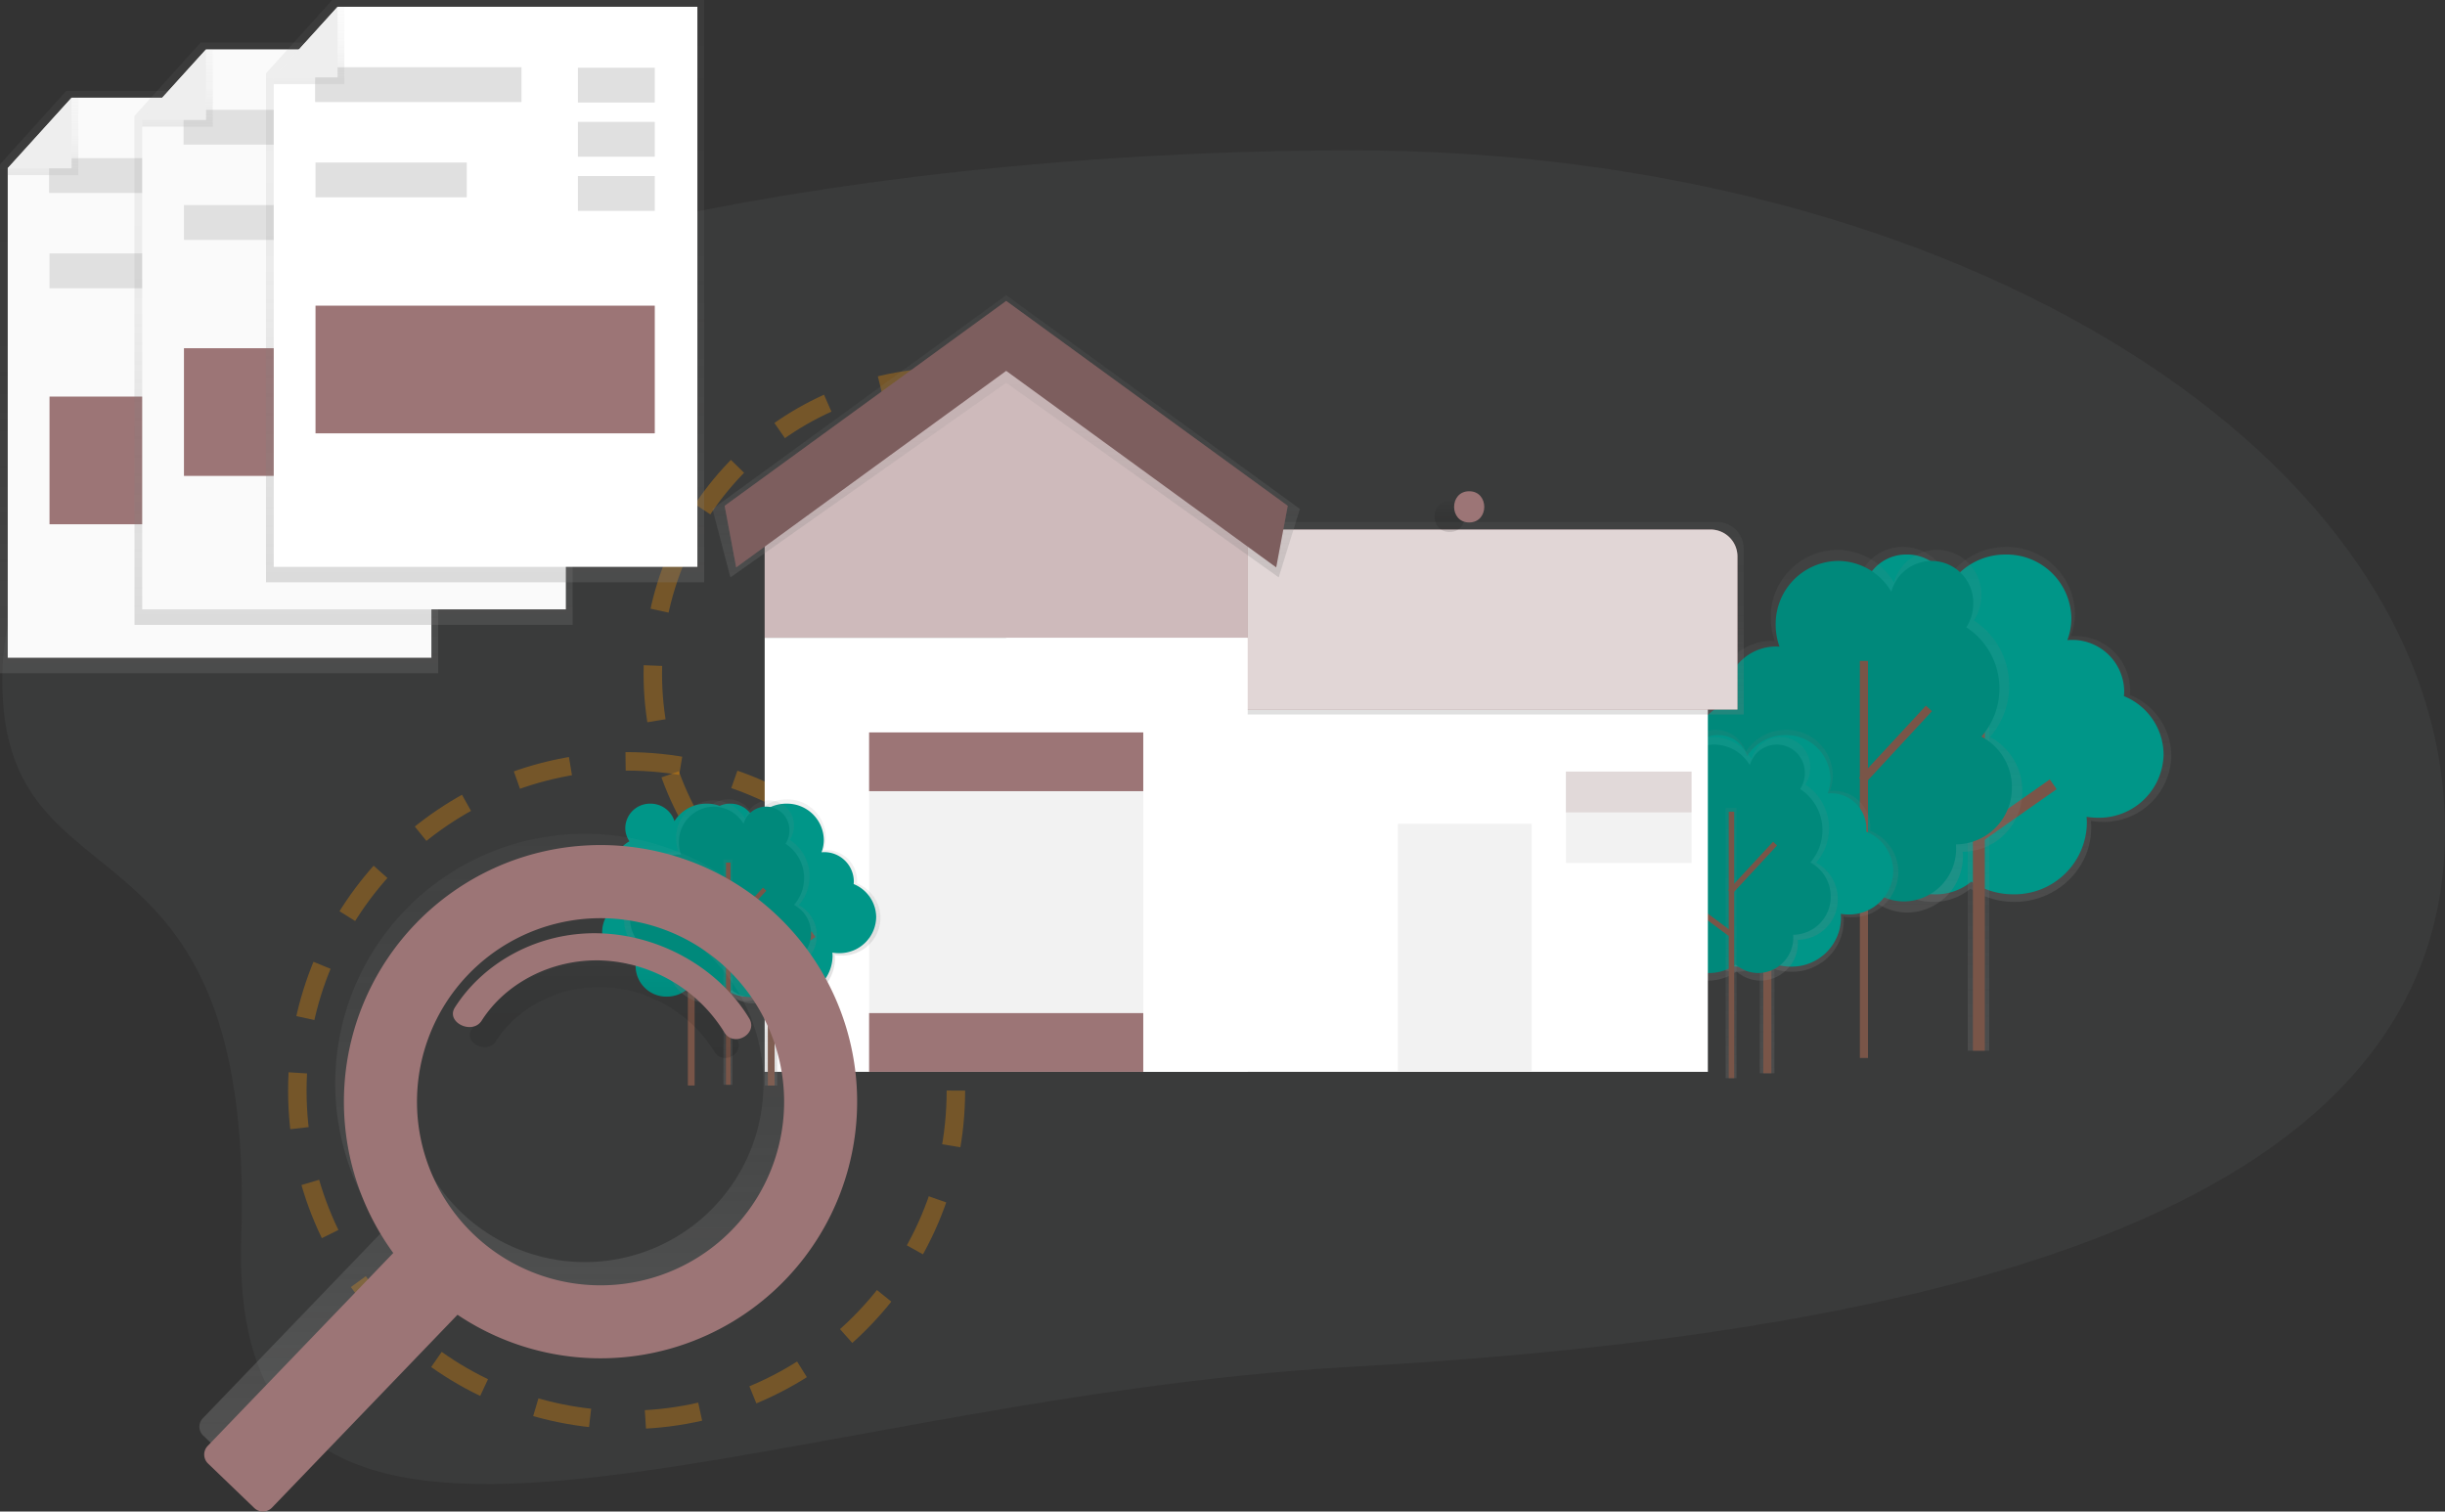 <svg xmlns="http://www.w3.org/2000/svg" xmlns:xlink="http://www.w3.org/1999/xlink" width="529.734" height="327.482" viewBox="0 0 529.734 327.482">
  <rect x="0" y="0" width="529.734" height="327.482" fill="#333333" stroke="none"/>
  <defs>
    <linearGradient id="linear-gradient" x1="0.5" y1="1" x2="0.5" gradientUnits="objectBoundingBox">
      <stop offset="0" stop-color="gray" stop-opacity="0.251"/>
      <stop offset="0.54" stop-color="gray" stop-opacity="0.122"/>
      <stop offset="1" stop-color="gray" stop-opacity="0.102"/>
    </linearGradient>
    <linearGradient id="linear-gradient-2" x1="0.5" y1="1" x2="0.5" y2="0" xlink:href="#linear-gradient"/>
    <linearGradient id="linear-gradient-3" x1="0.5" y1="1" x2="0.5" y2="0" xlink:href="#linear-gradient"/>
    <linearGradient id="linear-gradient-5" x1="0.5" y1="1" x2="0.5" y2="0" xlink:href="#linear-gradient"/>
    <linearGradient id="linear-gradient-6" x1="0.501" y1="1" x2="0.501" y2="0" xlink:href="#linear-gradient"/>
    <linearGradient id="linear-gradient-7" x1="0.5" y1="1" x2="0.5" y2="0" xlink:href="#linear-gradient"/>
    <linearGradient id="linear-gradient-12" x1="0.5" y1="1" x2="0.5" y2="0" xlink:href="#linear-gradient"/>
    <linearGradient id="linear-gradient-13" x1="0.5" y1="1" x2="0.5" y2="0" xlink:href="#linear-gradient"/>
    <linearGradient id="linear-gradient-17" x1="0.5" y1="1" x2="0.5" y2="0" xlink:href="#linear-gradient"/>
    <linearGradient id="linear-gradient-18" x1="0.501" y1="1" x2="0.501" y2="0" xlink:href="#linear-gradient"/>
    <linearGradient id="linear-gradient-19" x1="0.5" y1="1" x2="0.5" gradientUnits="objectBoundingBox">
      <stop offset="0" stop-color="#b3b3b3" stop-opacity="0.251"/>
      <stop offset="0.54" stop-color="#b3b3b3" stop-opacity="0.102"/>
      <stop offset="1" stop-color="#b3b3b3" stop-opacity="0.051"/>
    </linearGradient>
    <linearGradient id="linear-gradient-20" x1="0.5" y1="1.001" x2="0.5" gradientUnits="objectBoundingBox">
      <stop offset="0" stop-opacity="0.122"/>
      <stop offset="0.55" stop-opacity="0.09"/>
      <stop offset="1" stop-opacity="0.02"/>
    </linearGradient>
    <linearGradient id="linear-gradient-21" x1="0.5" y1="0.999" x2="0.5" y2="0" xlink:href="#linear-gradient-20"/>
    <linearGradient id="linear-gradient-22" x1="0.5" y1="1" x2="0.5" gradientUnits="objectBoundingBox">
      <stop offset="0.01" stop-color="gray" stop-opacity="0.251"/>
      <stop offset="0.54" stop-color="gray" stop-opacity="0.122"/>
      <stop offset="1" stop-color="gray" stop-opacity="0.102"/>
    </linearGradient>
    <linearGradient id="linear-gradient-23" x1="0.5" y1="1" x2="0.5" y2="0" xlink:href="#linear-gradient-19"/>
    <linearGradient id="linear-gradient-27" x1="0.5" y1="1" x2="0.5" y2="0" xlink:href="#linear-gradient-19"/>
  </defs>
  <g id="footer" transform="translate(-184 -367)">
    <path id="Path_484" data-name="Path 484" d="M198.478,0C329.17,0,435.117,66.019,435.117,147.458S328.5,256.247,198.478,263.526-45.452,331.111-42.346,235.452s-51.777-68.574-51.777-120.614C-94.123,33.4,67.786,0,198.478,0Z" transform="translate(278.617 399.579)" fill="#727b76" opacity="0.12"/>
    <g id="footer-2" data-name="footer" transform="translate(325.01 430.013)">
      <circle id="Ellipse_95" data-name="Ellipse 95" cx="64.345" cy="64.345" r="64.345" transform="translate(0.427 18.673)" opacity="0.3" stroke="#ff9800" stroke-miterlimit="10" stroke-width="4" stroke-dasharray="12" fill="none"/>
      <ellipse id="Ellipse_96" data-name="Ellipse 96" cx="71.341" cy="71.341" rx="71.341" ry="71.341" transform="translate(-76.589 101.941)" fill="none" stroke="#ff9800" stroke-miterlimit="10" stroke-width="4" stroke-dasharray="12" opacity="0.3"/>
      <g id="_Group_" data-name="&lt;Group&gt;" transform="translate(252.088 55.494)">
        <path id="Path_449" data-name="Path 449" d="M899.082,445.81a15.91,15.91,0,0,1-4.32-10.886,16.161,16.161,0,0,1,7.927-13.813,9.38,9.38,0,0,1-1.655-5.3,9.832,9.832,0,0,1,10-9.659,9.952,9.952,0,0,1,9.592,6.954,15,15,0,0,1,12.756-6.954,14.654,14.654,0,0,1,14.9,14.393,13.929,13.929,0,0,1-.912,4.967c.3-.021.6-.046.912-.046a11.76,11.76,0,0,1,11.957,11.554,11.286,11.286,0,0,1-.06,1.167,14.348,14.348,0,0,1,8.98,13.18,14.6,14.6,0,0,1-14.849,14.347,15.434,15.434,0,0,1-2.57-.219c.042.477.071.962.071,1.45,0,8.892-7.46,16.1-16.663,16.1a16.97,16.97,0,0,1-9.489-2.867,12.65,12.65,0,0,1-8.057,2.867,12.241,12.241,0,0,1-12.448-12.021c0-.286.025-.569.046-.852h-.046a13.11,13.11,0,0,1-13.329-12.88A12.834,12.834,0,0,1,899.082,445.81Z" transform="translate(-891.82 -406.149)" fill="url(#linear-gradient)"/>
      </g>
      <path id="_Path_" data-name="&lt;Path&gt;" d="M903.461,448.743a15.238,15.238,0,0,1-4.133-10.419,15.468,15.468,0,0,1,7.587-13.223,8.977,8.977,0,0,1-1.584-5.088,9.413,9.413,0,0,1,9.57-9.245,9.546,9.546,0,0,1,9.192,6.654,14.361,14.361,0,0,1,12.187-6.65,14.025,14.025,0,0,1,14.258,13.788,13.336,13.336,0,0,1-.873,4.755c.29-.021.58-.042.873-.042a11.255,11.255,0,0,1,11.444,11.059,10.843,10.843,0,0,1-.06,1.117,13.75,13.75,0,0,1,8.595,12.615A13.979,13.979,0,0,1,956.305,467.8a14.781,14.781,0,0,1-2.476-.209c.044.456.068.919.068,1.386a15.685,15.685,0,0,1-15.948,15.408,16.263,16.263,0,0,1-9.083-2.744,12.109,12.109,0,0,1-7.683,2.751,11.719,11.719,0,0,1-11.915-11.511c0-.276.021-.544.042-.817h-.042a12.549,12.549,0,0,1-12.76-12.328,12.286,12.286,0,0,1,6.951-10.988Z" transform="translate(-642.764 -353.641)" fill="#009688"/>
      <line id="_Path_2" data-name="&lt;Path&gt;" y2="85.643" transform="translate(287.729 78.985)" fill="#795548"/>
      <rect id="Rectangle_681" data-name="Rectangle 681" width="4.663" height="85.64" transform="translate(285.318 78.985)" fill="url(#linear-gradient-2)"/>
      <rect id="Rectangle_682" data-name="Rectangle 682" width="2.581" height="85.64" transform="translate(286.439 78.985)" fill="#795548"/>
      <line id="_Path_3" data-name="&lt;Path&gt;" x1="15.294" y1="15.598" transform="translate(272.696 89.036)" fill="#795548"/>
      <rect id="Rectangle_683" data-name="Rectangle 683" width="2.581" height="21.846" transform="matrix(0.714, -0.7, 0.7, 0.714, 271.779, 89.94)" fill="#795548"/>
      <line id="_Path_4" data-name="&lt;Path&gt;" y1="11.123" x2="15.853" transform="translate(287.991 106.918)" fill="#795548"/>
      <rect id="Rectangle_684" data-name="Rectangle 684" width="19.367" height="2.581" transform="translate(287.248 116.978) rotate(-35.06)" fill="#795548"/>
      <g id="_Group_2" data-name="&lt;Group&gt;" transform="translate(222.482 56.11)">
        <path id="Path_450" data-name="Path 450" d="M875.738,448.438a16.878,16.878,0,0,0-3.482-25.243,9.98,9.98,0,0,0,1.6-5.434A9.627,9.627,0,0,0,854.939,415a14.315,14.315,0,0,0-12.314-7.106A14.552,14.552,0,0,0,828.239,422.6a14.978,14.978,0,0,0,.88,5.077c-.29-.021-.583-.046-.88-.046a11.7,11.7,0,0,0-11.547,11.809c0,.4.021.8.06,1.191a14.676,14.676,0,0,0-8.672,13.47,14.5,14.5,0,0,0,14.336,14.665,14.1,14.1,0,0,0,2.475-.223c-.042.488-.067.983-.067,1.481a16.275,16.275,0,0,0,16.09,16.454,15.764,15.764,0,0,0,9.16-2.931,11.808,11.808,0,0,0,7.778,2.931,12.159,12.159,0,0,0,12.021-12.293c0-.294-.025-.583-.042-.873h.042a13.017,13.017,0,0,0,12.869-13.163,13.194,13.194,0,0,0-7-11.713Z" transform="translate(-808.08 -407.89)" fill="url(#linear-gradient-3)"/>
      </g>
      <path id="_Path_5" data-name="&lt;Path&gt;" d="M878.106,452.769a15.842,15.842,0,0,0-3.27-23.688,9.368,9.368,0,0,0,1.5-5.1,9.029,9.029,0,0,0-17.741-2.6,13.435,13.435,0,0,0-11.561-6.671,13.659,13.659,0,0,0-13.5,13.81,14.064,14.064,0,0,0,.827,4.766c-.272-.021-.548-.042-.827-.042a10.953,10.953,0,0,0-10.836,11.084,10.6,10.6,0,0,0,.057,1.117,13.788,13.788,0,0,0-8.132,12.646,13.6,13.6,0,0,0,13.46,13.764,13.228,13.228,0,0,0,2.33-.209c-.039.46-.064.923-.064,1.389a15.273,15.273,0,0,0,15.1,15.443,14.8,14.8,0,0,0,8.6-2.751,11.084,11.084,0,0,0,7.3,2.751,11.413,11.413,0,0,0,11.282-11.54c0-.276-.021-.548-.039-.82h.039a12.222,12.222,0,0,0,12.081-12.356A12.374,12.374,0,0,0,878.106,452.769Z" transform="translate(-589.825 -356.189)" fill="#00897b"/>
      <rect id="Rectangle_685" data-name="Rectangle 685" width="3.507" height="87.248" transform="translate(260.952 78.953)" fill="url(#linear-gradient-3)"/>
      <rect id="Rectangle_686" data-name="Rectangle 686" width="1.764" height="86.021" transform="translate(261.949 80.18)" fill="#795548"/>
      <rect id="Rectangle_687" data-name="Rectangle 687" width="21.312" height="1.764" transform="translate(261.782 105.512) rotate(-47.2)" fill="#795548"/>
      <rect id="Rectangle_688" data-name="Rectangle 688" width="1.764" height="18.699" transform="matrix(0.596, -0.803, 0.803, 0.596, 246.9, 109.135)" fill="#795548"/>
      <g id="_Group_3" data-name="&lt;Group&gt;" transform="translate(217.614 95.127)">
        <path id="Path_451" data-name="Path 451" d="M799.26,545.292a10.85,10.85,0,0,1-2.942-7.424,11.013,11.013,0,0,1,5.4-9.411,6.391,6.391,0,0,1-1.128-3.624,6.7,6.7,0,0,1,6.813-6.583,6.785,6.785,0,0,1,6.537,4.738,10.225,10.225,0,0,1,8.694-4.738,9.986,9.986,0,0,1,10.154,9.807,9.5,9.5,0,0,1-.622,3.387c.2,0,.41-.032.622-.032a8.006,8.006,0,0,1,8.132,7.874,7.694,7.694,0,0,1-.042.8,9.776,9.776,0,0,1,6.12,8.984,9.951,9.951,0,0,1-10.118,9.776,10.527,10.527,0,0,1-1.768-.149c.032.325.05.654.05.986a11.159,11.159,0,0,1-11.356,10.96,11.576,11.576,0,0,1-6.438-1.92,8.619,8.619,0,0,1-5.491,1.937,8.345,8.345,0,0,1-8.485-8.2,3.5,3.5,0,0,1,.032-.58h-.032a8.932,8.932,0,0,1-9.083-8.775,8.747,8.747,0,0,1,4.95-7.813Z" transform="translate(-794.31 -518.249)" fill="url(#linear-gradient-5)"/>
      </g>
      <path id="_Path_6" data-name="&lt;Path&gt;" d="M802.212,547.325a10.384,10.384,0,0,1-2.828-7.1,10.539,10.539,0,0,1,5.172-9.008,6.117,6.117,0,0,1-1.078-3.468,6.414,6.414,0,0,1,6.519-6.3,6.491,6.491,0,0,1,6.258,4.536,9.787,9.787,0,0,1,8.319-4.536,9.559,9.559,0,0,1,9.719,9.39,9.085,9.085,0,0,1-.594,3.242c.2,0,.392-.028.594-.028a7.671,7.671,0,0,1,7.8,7.534,7.388,7.388,0,0,1-.039.76,9.358,9.358,0,0,1,5.858,8.6,9.527,9.527,0,0,1-9.687,9.358,10.064,10.064,0,0,1-1.676-.141c.028.311.046.626.046.944a10.689,10.689,0,0,1-10.868,10.5,11.08,11.08,0,0,1-6.187-1.87,8.252,8.252,0,0,1-5.254,1.87,8,8,0,0,1-8.132-7.845,3.623,3.623,0,0,1,.028-.555h-.028a8.551,8.551,0,0,1-8.694-8.4A8.372,8.372,0,0,1,802.212,547.325Z" transform="translate(-578.733 -425.19)" fill="#009688"/>
      <line id="_Path_7" data-name="&lt;Path&gt;" y2="58.36" transform="translate(241.902 111.15)" fill="#795548"/>
      <rect id="Rectangle_689" data-name="Rectangle 689" width="3.178" height="58.36" transform="translate(240.258 111.15)" fill="url(#linear-gradient-6)"/>
      <rect id="Rectangle_690" data-name="Rectangle 690" width="1.757" height="58.36" transform="translate(241.022 111.15)" fill="#795548"/>
      <line id="_Path_8" data-name="&lt;Path&gt;" x1="10.419" y1="10.631" transform="translate(231.66 117.998)" fill="#795548"/>
      <rect id="Rectangle_691" data-name="Rectangle 691" width="1.757" height="14.884" transform="matrix(0.714, -0.7, 0.7, 0.714, 231.031, 118.613)" fill="#795548"/>
      <line id="_Path_9" data-name="&lt;Path&gt;" y1="7.58" x2="10.804" transform="translate(242.079 130.185)" fill="#795548"/>
      <rect id="Rectangle_692" data-name="Rectangle 692" width="13.198" height="1.757" transform="translate(241.576 137.038) rotate(-35.06)" fill="#795548"/>
      <g id="_Group_4" data-name="&lt;Group&gt;" transform="translate(207.046 96.687)">
        <path id="Path_452" data-name="Path 452" d="M809.836,549.876a11.313,11.313,0,0,0-2.337-16.942,6.716,6.716,0,0,0,1.061-3.649,6.463,6.463,0,0,0-12.7-1.856,9.61,9.61,0,0,0-8.259-4.769,9.766,9.766,0,0,0-9.655,9.875,10.055,10.055,0,0,0,.59,3.408c-.194,0-.392-.032-.59-.032a7.838,7.838,0,0,0-7.75,7.927,5.46,5.46,0,0,0,.039.8,9.85,9.85,0,0,0-5.819,9.044,9.737,9.737,0,0,0,9.623,9.843,9.469,9.469,0,0,0,1.665-.148c-.028.329-.046.658-.046.993a10.925,10.925,0,0,0,10.8,11.045,10.581,10.581,0,0,0,6.148-1.966,7.927,7.927,0,0,0,5.222,1.966,8.16,8.16,0,0,0,8.068-8.252,4.049,4.049,0,0,0-.028-.587h.028a8.74,8.74,0,0,0,8.641-8.839A8.856,8.856,0,0,0,809.836,549.876Z" transform="translate(-764.419 -522.66)" fill="url(#linear-gradient-7)"/>
      </g>
      <path id="_Path_10" data-name="&lt;Path&gt;" d="M811.407,552.781a10.635,10.635,0,0,0-2.2-15.91,6.289,6.289,0,0,0,1.008-3.422,6.067,6.067,0,0,0-11.918-1.743,9.019,9.019,0,0,0-7.76-4.476,9.167,9.167,0,0,0-9.061,9.27,9.438,9.438,0,0,0,.555,3.2c-.184,0-.354-.028-.555-.028a7.357,7.357,0,0,0-7.272,7.424,5.258,5.258,0,0,0,.035.75,9.245,9.245,0,0,0-5.462,8.485,9.138,9.138,0,0,0,9.033,9.238,8.878,8.878,0,0,0,1.563-.141q-.042.462-.042.933a10.255,10.255,0,0,0,10.136,10.366,9.931,9.931,0,0,0,5.773-1.846,7.424,7.424,0,0,0,4.9,1.846,7.661,7.661,0,0,0,7.573-7.743,3.631,3.631,0,0,0-.028-.548h.028a8.2,8.2,0,0,0,8.11-8.294A8.312,8.312,0,0,0,811.407,552.781Z" transform="translate(-560.192 -428.928)" fill="#00897b"/>
      <rect id="Rectangle_693" data-name="Rectangle 693" width="2.355" height="58.561" transform="translate(232.873 112.02)" fill="url(#linear-gradient-3)"/>
      <rect id="Rectangle_694" data-name="Rectangle 694" width="1.184" height="57.738" transform="translate(233.541 112.844)" fill="#795548"/>
      <rect id="Rectangle_695" data-name="Rectangle 695" width="14.304" height="1.184" transform="translate(233.427 129.843) rotate(-47.2)" fill="#795548"/>
      <rect id="Rectangle_696" data-name="Rectangle 696" width="1.184" height="12.551" transform="matrix(0.596, -0.803, 0.803, 0.596, 223.437, 132.278)" fill="#795548"/>
      <rect id="Rectangle_697" data-name="Rectangle 697" width="99.7" height="88.74" transform="translate(131.79 83.298)" fill="url(#linear-gradient-3)"/>
      <rect id="Rectangle_698" data-name="Rectangle 698" width="162.631" height="85.912" transform="translate(66.384 83.298)" fill="#fff"/>
      <path id="Path_453" data-name="Path 453" d="M556.373,432.508H396.57V390.79H550.539a5.834,5.834,0,0,1,5.833,5.834Z" transform="translate(-319.576 -340.726)" fill="url(#linear-gradient-3)"/>
      <path id="Path_454" data-name="Path 454" d="M250.26,146h152.6a5.834,5.834,0,0,1,5.834,5.834v33.159H250.26Z" transform="translate(-173.269 -94.284)" fill="#9c7576"/>
      <path id="Path_455" data-name="Path 455" d="M250.26,146h152.6a5.834,5.834,0,0,1,5.834,5.834v33.159H250.26Z" transform="translate(-173.269 -94.284)" fill="#fff" opacity="0.7"/>
      <path id="Path_456" data-name="Path 456" d="M148.413,13.32,93.26,52.161V180.548H203.567V52.161Z" transform="translate(-71.776 -8.513)" fill="url(#linear-gradient-3)"/>
      <path id="Path_457" data-name="Path 457" d="M206.91,51.507,154.585,13.32,102.26,51.507V83.676H206.91Z" transform="translate(-77.594 -8.513)" fill="#9c7576"/>
      <path id="Path_458" data-name="Path 458" d="M206.91,51.507,154.585,13.32,102.26,51.507V83.676H206.91Z" transform="translate(-77.594 -8.513)" fill="#fff" opacity="0.5"/>
      <rect id="Rectangle_699" data-name="Rectangle 699" width="104.65" height="94.043" transform="translate(24.666 75.166)" fill="#fff"/>
      <path id="Path_459" data-name="Path 459" d="M192.941,63.516,133.9,21.355,74.149,63.516,70.26,48.688,133.9,2.37l63.638,46.318Z" transform="translate(-56.908 -1.434)" fill="url(#linear-gradient-12)"/>
      <path id="Path_460" data-name="Path 460" d="M197.229,63.634l-58.5-42.578L80.23,63.634,77.73,50.3l61-44.391,61,44.391Z" transform="translate(-61.737 -3.723)" fill="#9c7576"/>
      <path id="Path_461" data-name="Path 461" d="M197.229,63.634l-58.5-42.578L80.23,63.634,77.73,50.3l61-44.391,61,44.391Z" transform="translate(-61.737 -3.723)" opacity="0.2"/>
      <rect id="Rectangle_700" data-name="Rectangle 700" width="59.396" height="73.538" transform="translate(47.293 95.672)" fill="#f2f2f2"/>
      <rect id="Rectangle_701" data-name="Rectangle 701" width="59.396" height="12.728" transform="translate(47.293 95.672)" fill="#9c7576"/>
      <rect id="Rectangle_702" data-name="Rectangle 702" width="59.396" height="12.728" transform="translate(47.293 156.482)" fill="#9c7576"/>
      <path id="Path_462" data-name="Path 462" d="M676.93,651.061a.53.53,0,1,0-.53-.53A.53.53,0,0,0,676.93,651.061Z" transform="translate(-500.473 -508.293)" fill="lime"/>
      <rect id="Rectangle_703" data-name="Rectangle 703" width="28.991" height="53.739" transform="translate(161.842 115.471)" fill="#f2f2f2"/>
      <rect id="Rectangle_704" data-name="Rectangle 704" width="27.223" height="19.799" transform="translate(198.257 104.157)" fill="#f2f2f2"/>
      <rect id="Rectangle_705" data-name="Rectangle 705" width="27.223" height="8.839" transform="translate(198.257 104.157)" fill="#9c7576" opacity="0.2"/>
      <g id="_Group_5" data-name="&lt;Group&gt;" transform="translate(5.832 110.174)">
        <path id="Path_463" data-name="Path 463" d="M199.43,583.344a9.044,9.044,0,0,1-2.475-6.183,9.192,9.192,0,0,1,4.5-7.845,5.328,5.328,0,0,1-.94-3.019,5.586,5.586,0,0,1,5.678-5.487,5.657,5.657,0,0,1,5.459,3.956,8.524,8.524,0,0,1,7.248-3.949,8.326,8.326,0,0,1,8.464,8.177,7.916,7.916,0,0,1-.52,2.828c.173,0,.354-.025.52-.025a6.68,6.68,0,0,1,6.792,6.562,6.413,6.413,0,0,1-.035.661,8.149,8.149,0,0,1,5.1,7.488,8.3,8.3,0,0,1-8.436,8.149,8.762,8.762,0,0,1-1.46-.124c.025.272.039.544.039.824A9.312,9.312,0,0,1,219.9,604.5a9.649,9.649,0,0,1-5.392-1.63,7.187,7.187,0,0,1-4.578,1.63,6.965,6.965,0,0,1-7.071-6.834,3.153,3.153,0,0,1,.025-.484h-.025a7.449,7.449,0,0,1-7.573-7.315,7.29,7.29,0,0,1,4.14-6.526Z" transform="translate(-195.29 -560.808)" fill="url(#linear-gradient-13)"/>
      </g>
      <path id="_Path_11" data-name="&lt;Path&gt;" d="M201.916,585.022a8.658,8.658,0,0,1-2.348-5.918,8.786,8.786,0,0,1,4.31-7.509,5.1,5.1,0,0,1-.9-2.892,5.346,5.346,0,0,1,5.438-5.254,5.413,5.413,0,0,1,5.215,3.779,8.157,8.157,0,0,1,6.937-3.779,7.967,7.967,0,0,1,8.1,7.828,7.577,7.577,0,0,1-.495,2.7c.163,0,.329-.025.495-.025a6.4,6.4,0,0,1,6.5,6.282,6.144,6.144,0,0,1-.032.633,7.8,7.8,0,0,1,4.879,7.17,7.941,7.941,0,0,1-8.075,7.8,8.393,8.393,0,0,1-1.413-.12c.024.258.038.523.038.788a8.912,8.912,0,0,1-9.061,8.754,9.235,9.235,0,0,1-5.141-1.563,6.876,6.876,0,0,1-4.38,1.559,6.656,6.656,0,0,1-6.767-6.541,2.885,2.885,0,0,1,.025-.463h-.025a7.129,7.129,0,0,1-7.248-7A6.979,6.979,0,0,1,201.916,585.022Z" transform="translate(-191.19 -452.341)" fill="#009688"/>
      <line id="_Path_12" data-name="&lt;Path&gt;" y2="48.652" transform="translate(26.083 123.524)" fill="#795548"/>
      <rect id="Rectangle_706" data-name="Rectangle 706" width="2.652" height="48.652" transform="translate(24.712 123.524)" fill="url(#linear-gradient-3)"/>
      <rect id="Rectangle_707" data-name="Rectangle 707" width="1.464" height="48.652" transform="translate(25.348 123.524)" fill="#795548"/>
      <line id="_Path_13" data-name="&lt;Path&gt;" x1="8.69" y1="8.863" transform="translate(17.542 129.231)" fill="#795548"/>
      <rect id="Rectangle_708" data-name="Rectangle 708" width="1.464" height="12.409" transform="matrix(0.714, -0.7, 0.7, 0.714, 17.019, 129.744)" fill="#795548"/>
      <line id="_Path_14" data-name="&lt;Path&gt;" y1="6.318" x2="9.005" transform="translate(26.232 139.392)" fill="#795548"/>
      <rect id="Rectangle_709" data-name="Rectangle 709" width="11.002" height="1.464" transform="translate(25.81 145.105) rotate(-35.06)" fill="#795548"/>
      <g id="_Group_6" data-name="&lt;Group&gt;" transform="translate(-11.491 110.174)">
        <path id="Path_464" data-name="Path 464" d="M150.43,583.344a9.044,9.044,0,0,1-2.475-6.183,9.192,9.192,0,0,1,4.5-7.845,5.328,5.328,0,0,1-.94-3.019,5.586,5.586,0,0,1,5.678-5.487,5.657,5.657,0,0,1,5.459,3.956,8.524,8.524,0,0,1,7.248-3.949,8.326,8.326,0,0,1,8.464,8.177,7.916,7.916,0,0,1-.52,2.828c.173,0,.354-.025.52-.025a6.68,6.68,0,0,1,6.792,6.562,6.423,6.423,0,0,1-.035.661,8.149,8.149,0,0,1,5.1,7.488,8.3,8.3,0,0,1-8.436,8.149,8.762,8.762,0,0,1-1.46-.124c.025.272.039.544.039.824A9.312,9.312,0,0,1,170.9,604.5a9.649,9.649,0,0,1-5.392-1.63,7.187,7.187,0,0,1-4.578,1.63,6.965,6.965,0,0,1-7.071-6.834,3.153,3.153,0,0,1,.025-.484h-.025a7.449,7.449,0,0,1-7.573-7.315A7.29,7.29,0,0,1,150.43,583.344Z" transform="translate(-146.29 -560.808)" fill="url(#linear-gradient-13)"/>
      </g>
      <path id="_Path_15" data-name="&lt;Path&gt;" d="M152.916,585.022a8.658,8.658,0,0,1-2.348-5.918,8.786,8.786,0,0,1,4.31-7.509,5.1,5.1,0,0,1-.9-2.892,5.346,5.346,0,0,1,5.438-5.254,5.413,5.413,0,0,1,5.215,3.779,8.156,8.156,0,0,1,6.937-3.779,7.967,7.967,0,0,1,8.1,7.828,7.576,7.576,0,0,1-.495,2.7c.163,0,.329-.025.495-.025a6.4,6.4,0,0,1,6.5,6.282,6.14,6.14,0,0,1-.032.633,7.8,7.8,0,0,1,4.879,7.17,7.941,7.941,0,0,1-8.075,7.8,8.393,8.393,0,0,1-1.413-.12c.024.258.038.523.038.788a8.912,8.912,0,0,1-9.061,8.754,9.235,9.235,0,0,1-5.141-1.563,6.876,6.876,0,0,1-4.38,1.559,6.656,6.656,0,0,1-6.767-6.541,2.885,2.885,0,0,1,.025-.463h-.025a7.129,7.129,0,0,1-7.248-7A6.979,6.979,0,0,1,152.916,585.022Z" transform="translate(-159.514 -452.341)" fill="#009688"/>
      <line id="_Path_16" data-name="&lt;Path&gt;" y2="48.652" transform="translate(8.76 123.524)" fill="#795548"/>
      <rect id="Rectangle_710" data-name="Rectangle 710" width="2.652" height="48.652" transform="translate(7.388 123.524)" fill="url(#linear-gradient-3)"/>
      <rect id="Rectangle_711" data-name="Rectangle 711" width="1.464" height="48.652" transform="translate(8.024 123.524)" fill="#795548"/>
      <line id="_Path_17" data-name="&lt;Path&gt;" x1="8.69" y1="8.863" transform="translate(0.218 129.231)" fill="#795548"/>
      <rect id="Rectangle_712" data-name="Rectangle 712" width="1.464" height="12.409" transform="matrix(0.714, -0.7, 0.7, 0.714, -0.301, 129.745)" fill="#795548"/>
      <line id="_Path_18" data-name="&lt;Path&gt;" y1="6.318" x2="9.005" transform="translate(8.908 139.392)" fill="#795548"/>
      <rect id="Rectangle_713" data-name="Rectangle 713" width="11.002" height="1.464" transform="translate(8.486 145.108) rotate(-35.06)" fill="#795548"/>
      <g id="_Group_7" data-name="&lt;Group&gt;" transform="translate(-5.807 110.387)">
        <path id="Path_465" data-name="Path 465" d="M200.234,584.118a9.443,9.443,0,0,0-1.948-14.142,5.586,5.586,0,0,0,.894-3.04,5.388,5.388,0,0,0-10.585-1.549,8.011,8.011,0,0,0-6.891-3.977,8.131,8.131,0,0,0-8.05,8.231,8.384,8.384,0,0,0,.492,2.829c-.163,0-.325-.025-.492-.025a6.534,6.534,0,0,0-6.466,6.64,4.654,4.654,0,0,0,.032.668,8.237,8.237,0,0,0,3.171,15.743,7.885,7.885,0,0,0,1.389-.124c-.025.272-.039.548-.039.827a9.094,9.094,0,0,0,9,9.192,8.839,8.839,0,0,0,5.126-1.64,6.608,6.608,0,0,0,4.352,1.64,6.8,6.8,0,0,0,6.717-6.876,3.2,3.2,0,0,0-.025-.488h.025a7.287,7.287,0,0,0,7.2-7.364,7.382,7.382,0,0,0-3.907-6.544Z" transform="translate(-162.369 -561.41)" fill="url(#linear-gradient-17)"/>
      </g>
      <path id="_Path_19" data-name="&lt;Path&gt;" d="M201.58,586.57a8.863,8.863,0,0,0-1.831-13.258,5.243,5.243,0,0,0,.838-2.853,5.056,5.056,0,0,0-9.935-1.453,7.52,7.52,0,0,0-6.47-3.733A7.644,7.644,0,0,0,176.644,573a7.866,7.866,0,0,0,.463,2.666c-.152,0-.308-.025-.463-.025a6.134,6.134,0,0,0-6.063,6.2,4.081,4.081,0,0,0,.032.626,7.707,7.707,0,0,0-4.554,7.071,7.619,7.619,0,0,0,7.531,7.7,7.4,7.4,0,0,0,1.3-.117c-.021.258-.035.516-.035.778a8.546,8.546,0,0,0,8.45,8.641A8.28,8.28,0,0,0,188.12,605a6.2,6.2,0,0,0,4.08,1.534,6.385,6.385,0,0,0,6.314-6.456,3.312,3.312,0,0,0-.021-.46h.021a6.838,6.838,0,0,0,6.76-6.915A6.93,6.93,0,0,0,201.58,586.57Z" transform="translate(-170.561 -453.518)" fill="#00897b"/>
      <rect id="Rectangle_714" data-name="Rectangle 714" width="1.962" height="48.821" transform="translate(15.725 123.188)" fill="url(#linear-gradient-18)"/>
      <rect id="Rectangle_715" data-name="Rectangle 715" width="0.986" height="48.135" transform="translate(16.283 123.874)" fill="#795548"/>
      <rect id="Rectangle_716" data-name="Rectangle 716" width="11.925" height="0.986" transform="translate(16.198 138.048) rotate(-47.2)" fill="#795548"/>
      <rect id="Rectangle_717" data-name="Rectangle 717" width="0.986" height="10.465" transform="matrix(0.596, -0.803, 0.803, 0.596, 7.861, 140.075)" fill="#795548"/>
      <path id="Path_466" data-name="Path 466" d="M641.066,271.874a54.088,54.088,0,1,1,8.849,82.39l-39.1,40.658a2.63,2.63,0,0,1-3.723.074l-9.74-9.365a2.63,2.63,0,0,1-.074-3.723l39.1-40.658A54.092,54.092,0,0,1,641.066,271.874Zm12.18,65.378a38.689,38.689,0,1,0-1.061-54.7,38.689,38.689,0,0,0,1.061,54.7Z" transform="translate(-694.352 -137.636)" fill="url(#linear-gradient-19)"/>
      <path id="Path_467" data-name="Path 467" d="M662.317,377.85c-4.352,0-4.359,6.76,0,6.76S666.672,377.85,662.317,377.85Z" transform="translate(-489.257 -332.36)" fill="url(#linear-gradient-20)"/>
      <path id="Path_468" data-name="Path 468" d="M702.1,316.574a32.469,32.469,0,0,0-28.033,14.5c-1.849,2.892,3.4,5.448,5.24,2.57,4.692-7.343,13.608-12.021,23.242-11.762a29.624,29.624,0,0,1,24.168,14.057c1.849,3.044,6.686.276,4.851-2.751C725.662,323.437,714.2,316.846,702.1,316.574Z" transform="translate(-712.905 -171.044)" fill="url(#linear-gradient-21)"/>
      <path id="Path_469" data-name="Path 469" d="M654.315,266.519a55.6,55.6,0,1,1,9.1,84.694l-40.2,41.795a2.7,2.7,0,0,1-3.827.076l-10.016-9.631a2.7,2.7,0,0,1-.076-3.827l40.2-41.795A55.605,55.605,0,0,1,654.315,266.519Zm12.521,67.206a39.771,39.771,0,1,0-1.09-56.234A39.771,39.771,0,0,0,666.836,333.725Z" transform="translate(-705.302 -129.372)" fill="#9c7576"/>
      <path id="Path_470" data-name="Path 470" d="M674.317,372c-4.352,0-4.359,6.76,0,6.76S678.672,372,674.317,372Z" transform="translate(-497.014 -328.579)" fill="#9c7576"/>
      <path id="Path_471" data-name="Path 471" d="M717.192,310.755c-12.982-.294-24.8,6.221-31.08,16.071-2.05,3.206,3.771,6.04,5.809,2.85,5.2-8.141,15.087-13.327,25.769-13.041a32.844,32.844,0,0,1,26.8,15.585c2.05,3.375,7.412.306,5.378-3.05C743.314,318.371,730.606,311.061,717.192,310.755Z" transform="translate(-728.566 -171.566)" fill="#9c7576"/>
    </g>
    <g id="undraw_files1_9ool" transform="translate(184 367)">
      <path id="Path_472" data-name="Path 472" d="M94.933,231.261H0V121.007L14.344,105.1h80.59Z" transform="translate(0 -85.401)" fill="url(#linear-gradient-22)"/>
      <path id="Path_473" data-name="Path 473" d="M100.74,234.27H8.95V128.23l13.868-15.3H100.74Z" transform="translate(-7.273 -91.764)" fill="#fafafa"/>
      <rect id="Rectangle_718" data-name="Rectangle 718" width="44.718" height="7.544" transform="translate(10.638 34.263)" fill="#e0e0e0"/>
      <rect id="Rectangle_719" data-name="Rectangle 719" width="32.77" height="7.544" transform="translate(10.728 54.907)" fill="#e0e0e0"/>
      <rect id="Rectangle_720" data-name="Rectangle 720" width="73.505" height="27.662" transform="translate(10.728 85.922)" fill="#9c7576"/>
      <rect id="Rectangle_721" data-name="Rectangle 721" width="16.657" height="7.544" transform="translate(67.577 34.368)" fill="#f5f5f5"/>
      <rect id="Rectangle_722" data-name="Rectangle 722" width="16.657" height="7.544" transform="translate(67.577 46.105)" fill="#f5f5f5"/>
      <path id="Path_474" data-name="Path 474" d="M24.248,112.93V129.7H8.95V128.23l13.83-15.3Z" transform="translate(-7.273 -91.764)" fill="url(#linear-gradient-23)"/>
      <path id="Path_475" data-name="Path 475" d="M8.75,128.23l13.868-15.3v15.3Z" transform="translate(-7.11 -91.764)" fill="#eee"/>
      <path id="Path_476" data-name="Path 476" d="M250.353,175.359H155.42V65.105L169.764,49.2h80.59Z" transform="translate(-126.29 -39.979)" fill="url(#linear-gradient-22)"/>
      <path id="Path_477" data-name="Path 477" d="M256.16,178.36H164.37V72.32l13.868-15.3H256.16Z" transform="translate(-133.563 -46.333)" fill="#fafafa"/>
      <rect id="Rectangle_723" data-name="Rectangle 723" width="44.718" height="7.544" transform="translate(39.768 23.786)" fill="#e0e0e0"/>
      <rect id="Rectangle_724" data-name="Rectangle 724" width="32.77" height="7.544" transform="translate(39.858 44.428)" fill="#e0e0e0"/>
      <rect id="Rectangle_725" data-name="Rectangle 725" width="73.505" height="27.662" transform="translate(39.858 75.445)" fill="#9c7576"/>
      <rect id="Rectangle_726" data-name="Rectangle 726" width="16.657" height="7.544" transform="translate(96.707 23.891)" fill="#f5f5f5"/>
      <rect id="Rectangle_727" data-name="Rectangle 727" width="16.657" height="7.544" transform="translate(96.707 35.626)" fill="#f5f5f5"/>
      <path id="Path_478" data-name="Path 478" d="M179.668,57.02V73.785h-15.3V72.32l13.83-15.3Z" transform="translate(-133.563 -46.333)" fill="url(#linear-gradient-19)"/>
      <path id="Path_479" data-name="Path 479" d="M164.17,72.32l13.868-15.3v15.3Z" transform="translate(-133.4 -46.333)" fill="#eee"/>
      <path id="Path_480" data-name="Path 480" d="M402.423,126.161H307.49V15.907L321.832,0h80.592Z" transform="translate(-249.858)" fill="url(#linear-gradient-22)"/>
      <path id="Path_481" data-name="Path 481" d="M408.22,129.17H316.43V23.128L330.3,7.83H408.22Z" transform="translate(-257.123 -6.362)" fill="#fff"/>
      <rect id="Rectangle_728" data-name="Rectangle 728" width="44.718" height="7.544" transform="translate(68.27 14.565)" fill="#e0e0e0"/>
      <rect id="Rectangle_729" data-name="Rectangle 729" width="32.77" height="7.544" transform="translate(68.36 35.208)" fill="#e0e0e0"/>
      <rect id="Rectangle_730" data-name="Rectangle 730" width="73.505" height="27.662" transform="translate(68.36 66.223)" fill="#9c7576"/>
      <rect id="Rectangle_731" data-name="Rectangle 731" width="16.657" height="7.544" transform="translate(125.208 14.67)" fill="#e0e0e0"/>
      <rect id="Rectangle_732" data-name="Rectangle 732" width="16.657" height="7.544" transform="translate(125.208 26.405)" fill="#e0e0e0"/>
      <rect id="Rectangle_733" data-name="Rectangle 733" width="16.657" height="7.544" transform="translate(125.208 38.141)" fill="#e0e0e0"/>
      <path id="Path_482" data-name="Path 482" d="M331.73,7.83V24.6h-15.3V23.128l13.832-15.3Z" transform="translate(-257.123 -6.362)" fill="url(#linear-gradient-27)"/>
      <path id="Path_483" data-name="Path 483" d="M316.23,23.128,330.1,7.83v15.3Z" transform="translate(-256.96 -6.362)" fill="#eee"/>
    </g>
  </g>
</svg>
